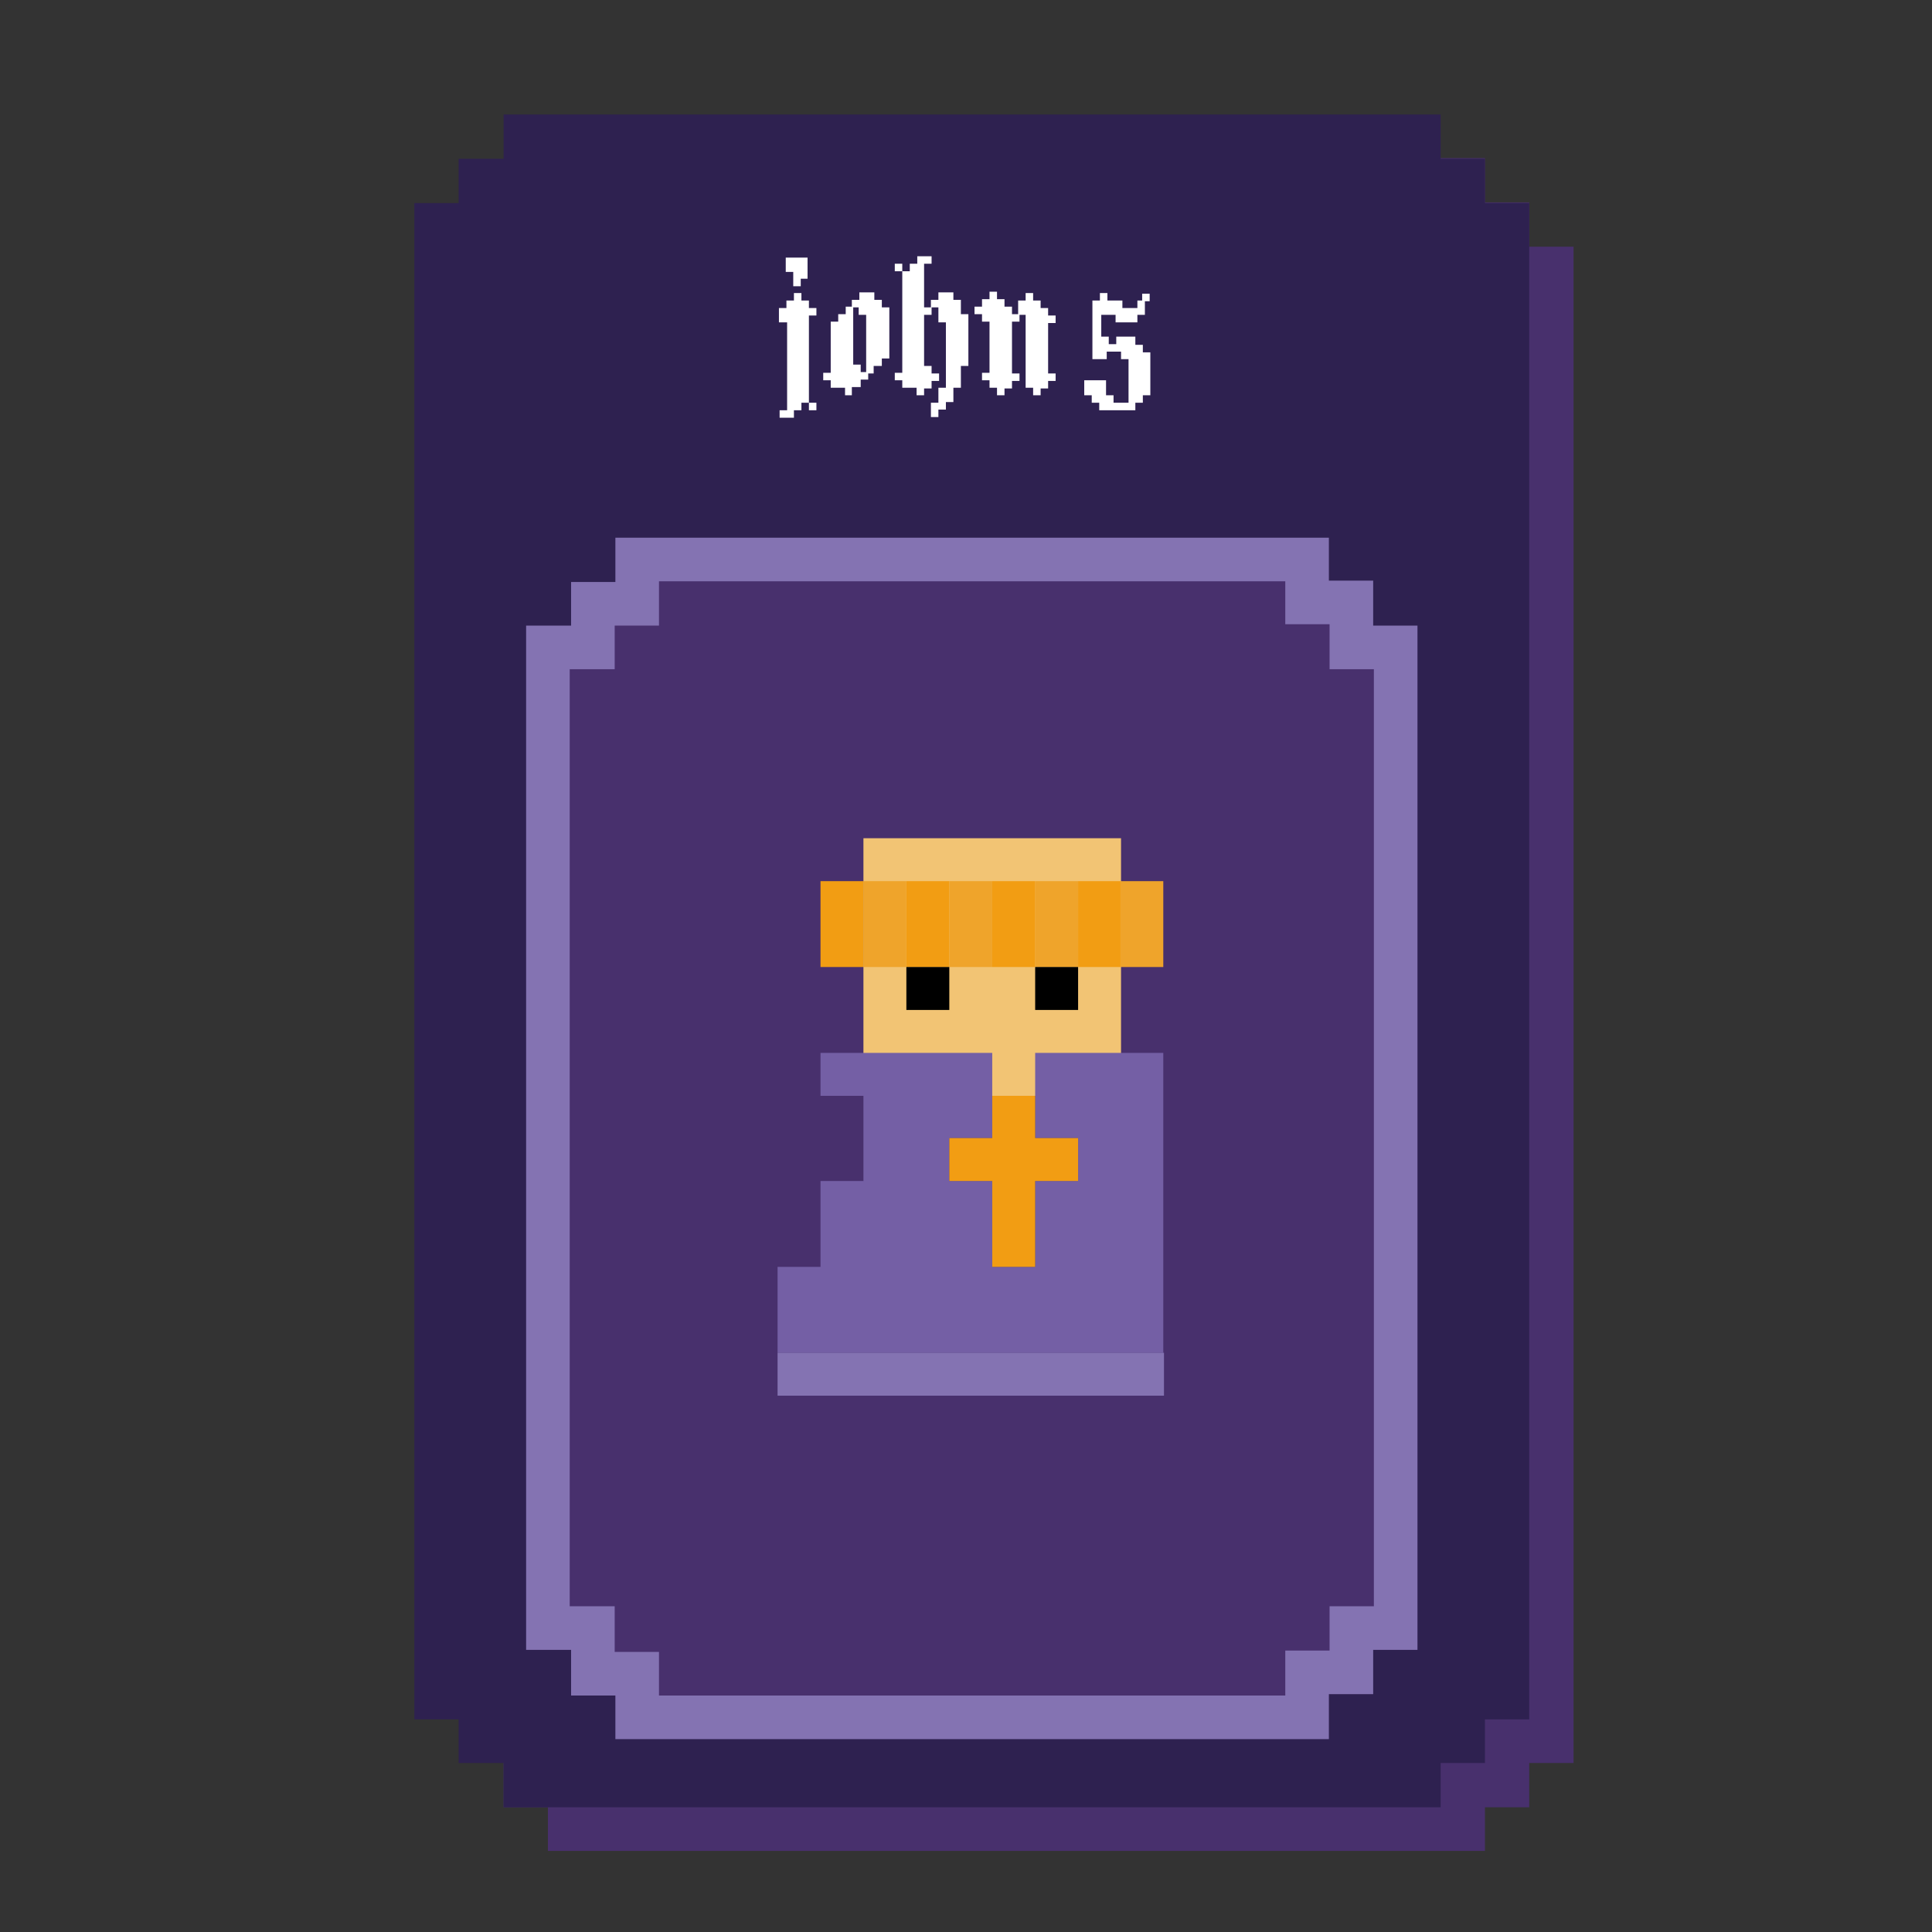 <?xml version="1.0" encoding="utf-8"?>
<!-- Generator: Adobe Illustrator 25.2.0, SVG Export Plug-In . SVG Version: 6.00 Build 0)  -->
<svg version="1.1" id="Calque_1" xmlns="http://www.w3.org/2000/svg" xmlns:xlink="http://www.w3.org/1999/xlink" x="0px" y="0px"
	 viewBox="0 0 283.5 283.5" style="enable-background:new 0 0 283.5 283.5;" xml:space="preserve">
<rect x="0" y="0" width="283.5" height="283.5" fill="#333333" stroke="none"/>
<style type="text/css">
	.st0{fill:#48306D;}
	.st1{fill:#2E2150;}
	.st2{fill:#FFFFFF;}
	.st3{fill:#48306D;stroke:#8473B2;stroke-width:6.397;stroke-miterlimit:10;}
	.st4{fill:#F2C474;}
	.st5{fill:#F29D13;}
	.st6{fill:#EFA42B;}
	.st7{fill:#745FA5;}
	.st8{fill:#8473B2;}
</style>
<polygon class="st0" points="230.9,36.2 230.9,258.7 224.4,258.7 224.4,265.2 217.9,265.2 217.9,271.6 80.4,271.6 80.4,265.2 
	73.9,265.2 73.9,29.7 80.4,29.7 80.4,23.2 217.9,23.2 217.9,29.7 224.4,29.7 224.4,36.2 "/>
<polygon class="st1" points="224.4,29.8 224.4,252.3 217.9,252.3 217.9,258.7 211.4,258.7 211.4,265.2 73.9,265.2 73.9,258.7 
	67.3,258.7 67.3,252.3 60.8,252.3 60.8,29.8 67.3,29.8 67.3,23.3 73.9,23.3 73.9,16.8 211.4,16.8 211.4,23.3 217.9,23.3 217.9,29.8 
	"/>
<g>
	<path class="st2" d="M115.4,47.3h-1.1v-2.1h1.1v-1.1h1.1v-1.1h1.1v1.1h1.1v1.1h1.1v1.1h-1.1v12.8h1.1v1.1h-1.1v-1.1h-1.1v1.1h-1.1
		v1.1h-2.1v-1.1h1.1V58v-1.1v-1.1v-3.2v-1.1V47.3z M118.6,40.9h-1.1V42h-1.1v-2.1h-1.1v-2.1h3.2V40.9z"/>
	<path class="st2" d="M124,58v-1.1h-2.1v-1.1h-1.1v-1.1h1.1v-1.1v-2.1v-1.1v-3.2h1.1v-1.1h1.1v-1.1h1.1v8.5h1.1v1.1h1.1v1.1h-1.1
		v1.1H125V58H124z M128.2,53.7v1.1h-1.1v-3.2v-1.1v-3.2v-1.1h-1.1v-1.1H125v-1.1h1.1v-1.1h1.1h1.1v1.1h1.1v1.1h1.1v7.5h-1.1v1.1
		H128.2z"/>
	<path class="st2" d="M137.8,55.9h-1.1v1.1h-1.1V58h-1.1v-1.1h-2.1v-1.1h-1.1v-1.1h1.1v-1.1v-2.1v-5.3v-6.4h-1.1v-1.1h1.1v1.1h1.1
		v-1.1h1.1v-1.1h2.1v1.1h-1.1v6.4h1.1v1.1h-1.1v7.5h1.1v1.1h1.1V55.9z M142.1,53.7H141v3.2h-1.1v2.1h-1.1v1.1h-1.1v1.1h-1.1v-2.1
		h1.1V58v-1.1h1.1v-1.1v-2.1v-1.1v-2.1v-3.2h-1.1v-1.1v-1.1h-1.1v-1.1h1.1v-1.1h1.1h1.1v1.1h1.1v2.1h1.1V53.7z"/>
	<path class="st2" d="M148.5,47.3v7.5h1.1v1.1h-1.1v1.1h-1.1V58h-1.1v-1.1h-1.1v-1.1h-1.1v-1.1h1.1v-7.5h-1.1v-1.1h-1.1v-1.1h1.1
		v-1.1h1.1v-1.1h1.1v1.1h1.1v1.1h1.1v1.1h1.1v1.1H148.5z M153.8,47.3v7.5h1.1v1.1h-1.1v1.1h-1.1V58h-1.1v-1.1h-1.1v-3.2v-1.1v-1.1
		v-5.3h-1.1v-2.1h1.1v-1.1h1.1v1.1h1.1v1.1h1.1v1.1h1.1v1.1H153.8z"/>
	<path class="st2" d="M166.6,49.5v1.1h1.1v1.1h1.1V58h-1.1v1.1h-1.1v1.1h-5.3v-1.1h-1.1V58h-1.1v-1.1v-1.1h1.1h2.1V58h1.1v1.1h1.1
		h1.1v-2.1v-2.1v-1.1v-1.1h-1.1v-1.1h-2.1v1.1h-2.1v-1.1v-7.5h1.1v-1.1h1.1v1.1h1.1h1.1v1.1h1.1h1.1v-1.1h1.1v2.1h-1.1v1.1h-3.2
		v-1.1h-2.1v3.2h1.1v1.1h1.1v-1.1h1.1H166.6z M168.7,43.1v1.1h-1.1v-1.1H168.7z"/>
</g>
<polygon class="st3" points="204.8,95 204.8,238.9 198.3,238.9 198.3,245.4 191.8,245.4 191.8,252 93.5,252 93.5,245.6 87,245.6 
	87,238.9 80.4,238.9 80.4,95 87,95 87,88.6 93.5,88.6 93.5,82.1 191.8,82.1 191.8,88.4 198.3,88.4 198.3,95 "/>
<rect x="126.7" y="123" class="st4" width="37.8" height="37.8"/>
<rect x="133" y="129.3" class="st5" width="6.3" height="12.6"/>
<rect x="139.3" y="129.3" class="st6" width="6.3" height="12.6"/>
<rect x="151.9" y="129.3" class="st6" width="6.3" height="12.6"/>
<rect x="120.4" y="129.3" class="st5" width="6.3" height="12.6"/>
<rect x="145.6" y="129.3" class="st5" width="6.3" height="12.6"/>
<rect x="158.2" y="129.3" class="st5" width="6.3" height="12.6"/>
<rect x="164.4" y="129.3" class="st6" width="6.3" height="12.6"/>
<rect x="126.7" y="129.3" class="st6" width="6.3" height="12.6"/>
<rect x="133" y="141.9" width="6.3" height="6.3"/>
<rect x="151.9" y="141.9" width="6.3" height="6.3"/>
<polygon class="st7" points="120.4,154.5 145.6,154.5 145.6,167 139.3,167 139.3,173.3 145.6,173.3 145.6,185.9 151.9,185.9 
	151.9,173.3 158.2,173.3 158.2,167 151.9,167 151.9,154.5 170.7,154.5 170.7,198.5 114.1,198.5 114.1,185.9 120.4,185.9 
	120.4,173.3 126.7,173.3 126.7,160.8 120.4,160.8 "/>
<rect x="114.1" y="198.5" class="st8" width="56.7" height="6.3"/>
<polygon class="st5" points="145.6,160.8 151.9,160.8 151.9,167 158.2,167 158.2,173.3 151.9,173.3 151.9,185.9 145.6,185.9 
	145.6,173.3 139.3,173.3 139.3,167 145.6,167 "/>
</svg>
